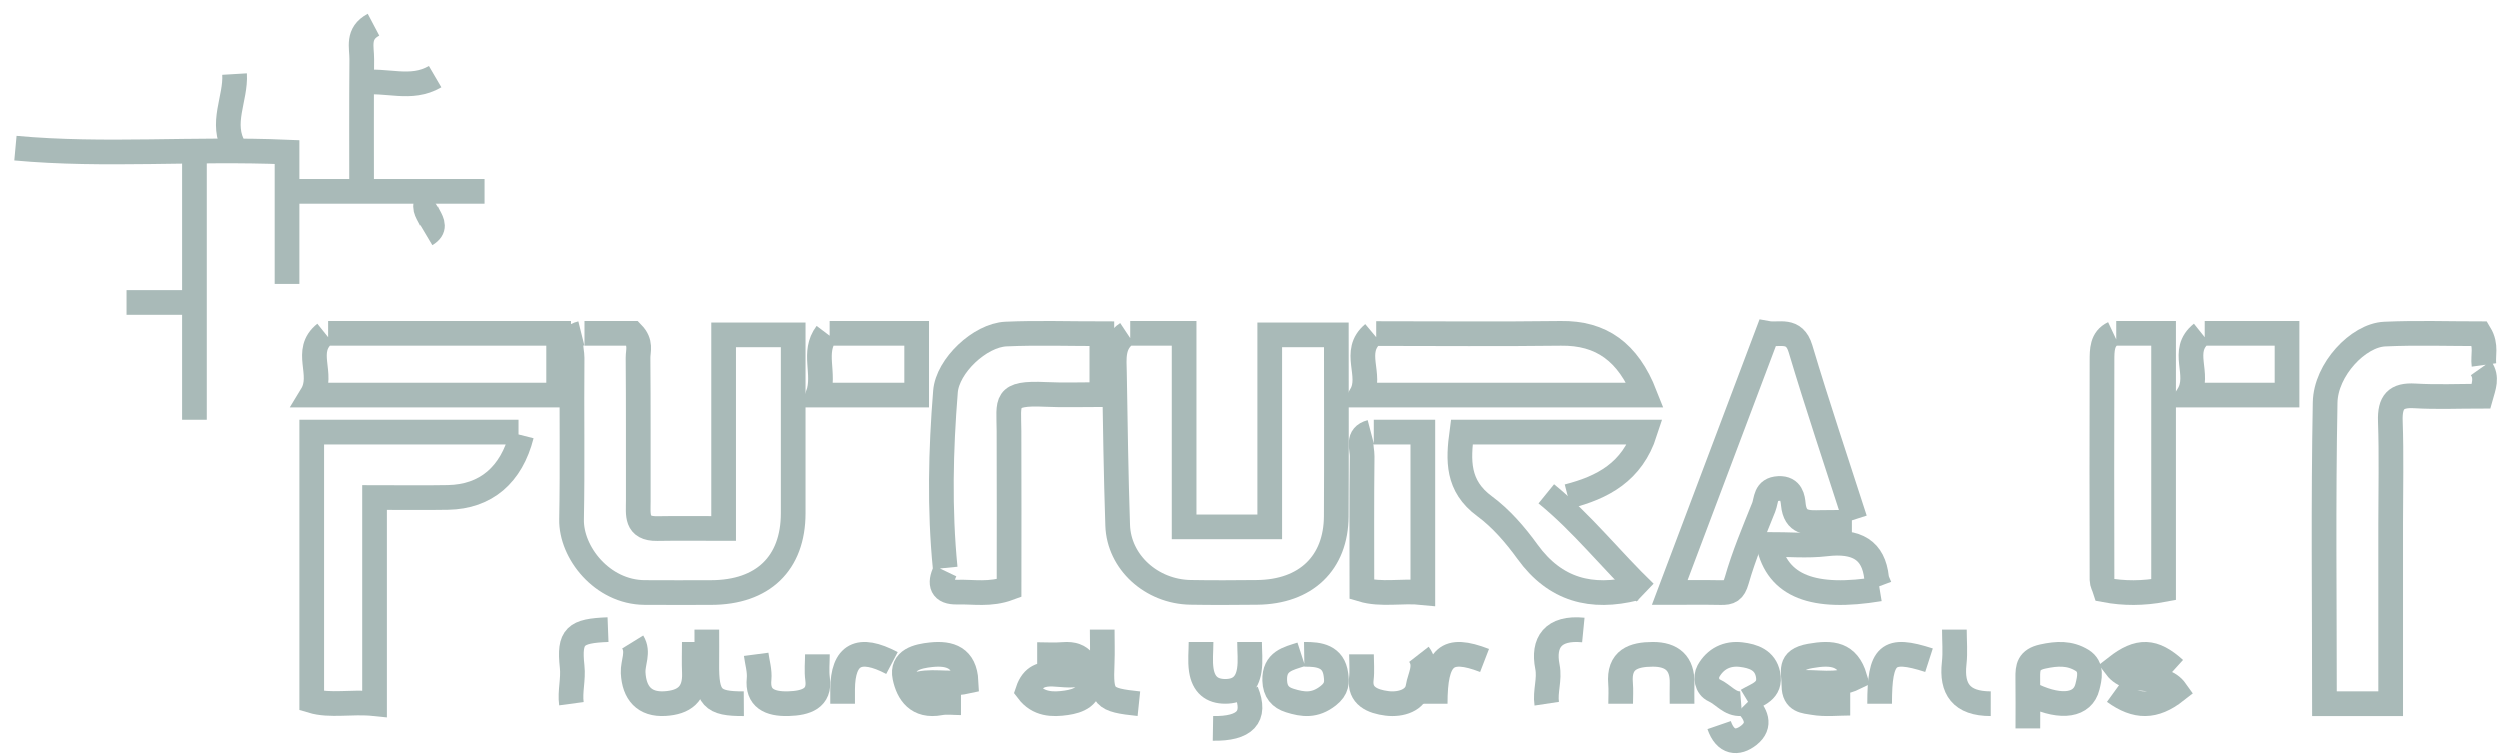 <?xml version="1.0" encoding="UTF-8"?>
<svg width="162px" height="49px" viewBox="0 0 162 49" version="1.1" xmlns="http://www.w3.org/2000/svg" xmlns:xlink="http://www.w3.org/1999/xlink">
    <!-- Generator: sketchtool 63.1 (101010) - https://sketch.com -->
    <title>A5750E38-FD37-482E-8BAD-77CF455F71B3</title>
    <desc>Created with sketchtool.</desc>
    <g id="Desktop" stroke="none" stroke-width="1" fill="none" fill-rule="evenodd">
        <g id="Web_desktop" transform="translate(-759, -12299)" stroke="#A9BAB8" stroke-width="1.6">
            <g id="Sponzori-sekcija" transform="translate(220, 5234)">
                <g id="Sponzor-nagradne-igre-sekcija" transform="translate(464, 6980)">
                    <g id="Futura-it-logo" transform="translate(76, 86)">
                        <path d="M159.961,22.649 C159.877,22.045 160.152,21.399 159.686,20.626 C157.69,20.626 155.605,20.554 153.526,20.649 C151.813,20.728 149.71,22.944 149.669,25.078 C149.546,31.55 149.625,38.026 149.625,44.6 L153.915,44.6 L153.915,32.967 C153.915,30.742 153.971,28.514 153.894,26.292 C153.851,25.04 154.269,24.581 155.477,24.653 C156.902,24.738 158.336,24.673 159.766,24.673 C159.936,24.066 160.194,23.459 159.766,22.852" id="Stroke-1"></path>
                        <path d="M32.601,27 L19.2,27 L19.2,44.411 C20.407,44.773 21.75,44.442 23.27,44.6 L23.27,31.238 C24.986,31.238 26.511,31.261 28.035,31.233 C30.495,31.188 32.149,29.772 32.8,27.202" id="Stroke-3"></path>
                        <path d="M60.248,36 C59.845,36.841 60.012,37.396 61.036,37.369 C62.088,37.341 63.159,37.565 64.387,37.11 C64.387,33.769 64.399,30.351 64.383,26.933 C64.374,25.004 64.031,24.431 66.753,24.558 C67.937,24.614 69.126,24.568 70.4,24.568 L70.4,20.625 C68.269,20.625 66.226,20.556 64.192,20.646 C62.499,20.722 60.401,22.703 60.267,24.372 C59.96,28.178 59.872,31.992 60.248,35.803" id="Stroke-5"></path>
                        <path d="M100.594,31.167 C102.849,30.59 104.765,29.589 105.6,27 L93.728,27 C93.482,28.824 93.414,30.489 95.197,31.8 C96.273,32.592 97.195,33.665 97.985,34.756 C99.781,37.237 102.133,37.831 104.97,37.121" id="Stroke-7"></path>
                        <path d="M119.2,32.656 C118.015,28.972 116.779,25.303 115.671,21.596 C115.268,20.247 114.29,20.739 113.532,20.6 C111.44,26.147 109.362,31.659 107.2,37.393 C108.394,37.393 109.452,37.378 110.509,37.399 C111.086,37.411 111.346,37.295 111.539,36.616 C112,35 112.66,33.438 113.288,31.872 C113.478,31.398 113.365,30.699 114.26,30.654 C115.101,30.612 115.17,31.31 115.206,31.674 C115.329,32.932 116.148,32.879 117.027,32.857 C117.685,32.84 118.344,32.854 119.002,32.854" id="Stroke-9"></path>
                        <path d="M120.8,36.983 C120.732,36.802 120.622,36.625 120.602,36.441 C120.409,34.65 119.324,34.009 117.318,34.248 C116.108,34.392 114.859,34.274 113.6,34.274 C114.184,36.999 116.504,37.876 120.8,37.163" id="Stroke-11"></path>
                        <path d="M130.795,44.086 C132.594,44.913 133.97,44.72 134.267,43.5 C134.396,42.972 134.605,42.209 133.911,41.786 C133.116,41.301 132.298,41.339 131.371,41.542 C130.451,41.744 130.39,42.231 130.401,42.932 C130.417,44.021 130.405,45.111 130.405,46.2" id="Stroke-13"></path>
                        <path d="M17.6,17.4 L17.6,8.854 C11.604,8.597 5.79,9.133 0,8.6" id="Stroke-15"></path>
                        <path d="M58.17,43.434 C59.23,43.006 60.396,43.426 61.6,43.162 C61.524,41.618 60.564,41.295 59.335,41.427 C58.458,41.52 57.399,41.758 57.633,42.873 C57.85,43.907 58.455,44.826 59.917,44.551 C60.352,44.469 60.818,44.538 61.271,44.538" id="Stroke-17"></path>
                        <path d="M115.509,43.243 C116.705,43.125 117.961,43.522 119.2,42.915 C118.732,41.349 117.717,41.255 116.298,41.506 C114.856,41.763 115.249,42.508 115.248,43.431 C115.247,44.445 115.966,44.435 116.511,44.53 C117.282,44.664 118.098,44.564 118.894,44.564" id="Stroke-19"></path>
                        <line x1="11.6" y1="9.4" x2="11.6" y2="26.2" id="Stroke-21"></line>
                        <path d="M112.218,44.384 C112.862,43.996 113.791,43.793 113.566,42.692 C113.377,41.769 112.605,41.512 111.827,41.419 C110.926,41.31 110.159,41.677 109.705,42.494 C109.502,42.86 109.578,43.508 110.073,43.731 C110.667,44 111.1,44.654 111.827,44.596" id="Stroke-23"></path>
                        <path d="M48,41.4 C48.07,41.935 48.241,42.478 48.188,43.004 C48.063,44.24 48.863,44.633 50.088,44.598 C51.235,44.565 52.15,44.254 51.98,43.004 C51.908,42.476 51.968,41.935 51.968,41.4" id="Stroke-25"></path>
                        <path d="M107.997,44.6 C107.997,44.16 107.988,43.72 107.999,43.28 C108.03,41.987 107.348,41.397 106.102,41.4 C104.855,41.403 103.879,41.73 104.012,43.281 C104.05,43.718 104.018,44.16 104.018,44.6" id="Stroke-27"></path>
                        <path d="M40,40.6 C40.41,41.265 39.995,41.938 40.028,42.594 C40.094,43.898 40.75,44.681 42.101,44.593 C43.298,44.516 44.056,44.006 43.997,42.596 C43.968,41.931 43.992,41.265 43.992,40.6" id="Stroke-29"></path>
                        <path d="M87.224,41.4 C87.224,41.934 87.277,42.473 87.213,43.002 C87.083,44.089 87.925,44.46 88.883,44.579 C89.79,44.691 90.758,44.365 90.887,43.53 C90.992,42.851 91.5,42.112 90.946,41.4" id="Stroke-31"></path>
                        <path d="M139.924,42.357 C138.568,41.127 137.593,41.079 136.119,42.233 C137.061,43.476 139.085,42.477 140,43.773 C138.606,44.865 137.426,44.865 136,43.833" id="Stroke-33"></path>
                        <path d="M76.828,40.6 C76.828,41.206 76.755,41.828 76.844,42.416 C76.989,43.375 77.535,43.8 78.4,43.8 C79.266,43.8 79.811,43.375 79.956,42.416 C80.045,41.828 79.972,41.206 79.972,40.6" id="Stroke-35"></path>
                        <path d="M99.2,31 C101.547,32.906 103.421,35.315 105.6,37.4" id="Stroke-37"></path>
                        <path d="M23.2,0.6 C22.121,1.169 22.448,2.054 22.442,2.84 C22.416,5.827 22.431,8.813 22.431,11.8" id="Stroke-39"></path>
                        <path d="M56.8,41.964 C54.666,40.839 53.619,41.394 53.601,43.659 C53.599,43.972 53.601,44.286 53.601,44.6" id="Stroke-41"></path>
                        <path d="M95.2,41.798 C92.754,40.854 92,41.514 92,44.6" id="Stroke-43"></path>
                        <path d="M124,41.781 C121.325,40.919 120.8,41.382 120.8,44.6" id="Stroke-45"></path>
                        <path d="M66.209,41.418 C66.774,41.418 67.343,41.458 67.904,41.41 C69.175,41.301 69.497,42.111 69.592,43.087 C69.692,44.124 68.871,44.429 68.09,44.542 C67.209,44.669 66.277,44.66 65.6,43.765 C66.248,41.822 68.136,43.242 69.225,42.53" id="Stroke-47"></path>
                        <line x1="30.4" y1="11.4" x2="17.6" y2="11.4" id="Stroke-49"></line>
                        <path d="M44.802,39.8 C44.802,40.527 44.809,41.254 44.801,41.982 C44.776,44.219 45.142,44.612 47.2,44.6" id="Stroke-51"></path>
                        <path d="M70.424,39.8 C70.424,40.527 70.45,41.256 70.42,41.982 C70.328,44.189 70.472,44.357 72.8,44.6" id="Stroke-53"></path>
                        <path d="M38.4,39.8 C36.274,39.881 35.859,40.212 36.075,42.195 C36.166,43.026 35.92,43.8 36.028,44.6" id="Stroke-55"></path>
                        <path d="M14.2,3.8 C14.295,5.4 13.242,7 14.2,8.6" id="Stroke-57"></path>
                        <path d="M27.2,3.967 C25.619,4.891 23.997,4.111 22.4,4.367" id="Stroke-59"></path>
                        <path d="M125.644,39.8 C125.644,40.527 125.711,41.261 125.631,41.981 C125.445,43.639 126.085,44.599 128,44.6" id="Stroke-61"></path>
                        <path d="M101.6,39.824 C99.621,39.63 98.964,40.646 99.273,42.204 C99.438,43.042 99.109,43.804 99.229,44.6" id="Stroke-63"></path>
                        <path d="M112.147,44.6 C112.76,45.22 113.162,45.984 112.323,46.646 C111.602,47.215 110.807,47.168 110.4,45.986" id="Stroke-65"></path>
                        <path d="M79.759,43.8 C80.444,45.477 79.652,46.232 77.6,46.199" id="Stroke-67"></path>
                        <line x1="7.2" y1="18.6" x2="11.2" y2="18.6" id="Stroke-69"></line>
                        <path d="M27.01,11.8 C25.706,12.551 27.879,13.447 26.61,14.2" id="Stroke-71"></path>
                        <path d="M83.323,41.401 C82.468,41.678 81.564,41.846 81.601,43.091 C81.623,43.819 81.97,44.203 82.572,44.392 C83.43,44.663 84.197,44.767 85.068,44.084 C85.656,43.623 85.631,43.192 85.569,42.717 C85.414,41.53 84.495,41.386 83.512,41.401" id="Stroke-73"></path>
                        <path d="M87.829,27 C86.904,27.243 87.274,28.015 87.267,28.565 C87.232,31.435 87.251,34.305 87.251,37.199 C88.519,37.578 89.822,37.257 91.2,37.4 L91.2,27 L88.022,27" id="Stroke-75"></path>
                        <path d="M141.665,20.6 C140.213,21.758 141.641,23.224 140.8,24.6 L147.2,24.6 L147.2,20.6 L141.866,20.6" id="Stroke-77"></path>
                        <path d="M135.946,20.6 C135.194,20.954 135.213,21.698 135.21,22.376 C135.194,27.112 135.2,31.848 135.21,36.584 C135.21,36.782 135.328,36.979 135.408,37.23 C136.627,37.46 137.867,37.46 139.2,37.209 L139.2,20.6 L136.132,20.6" id="Stroke-79"></path>
                        <path d="M87.982,20.615 C86.568,21.798 87.959,23.298 87.2,24.6 L105.6,24.6 C104.502,21.795 102.757,20.566 100.14,20.601 C96.153,20.653 92.165,20.615 88.178,20.615" id="Stroke-81"></path>
                        <path d="M72.032,20.6 C71.057,21.248 71.201,22.238 71.216,23.168 C71.27,26.46 71.316,29.752 71.426,33.043 C71.507,35.429 73.615,37.338 76.142,37.384 C77.58,37.41 79.019,37.4 80.457,37.386 C83.62,37.355 85.574,35.491 85.59,32.451 C85.61,28.565 85.594,24.68 85.594,20.699 L81.279,20.699 L81.279,33.142 L75.731,33.142 L75.731,20.6 L72.238,20.6" id="Stroke-83"></path>
                        <path d="M52.556,20.6 C51.612,21.853 52.506,23.203 52,24.6 L58.4,24.6 L58.4,20.6 L52.761,20.6" id="Stroke-85"></path>
                        <path d="M36.67,20.6 C35.686,20.845 36.078,21.625 36.072,22.181 C36.038,25.672 36.105,29.163 36.037,32.653 C35.995,34.792 38.011,37.371 40.768,37.394 C42.203,37.406 43.637,37.397 45.072,37.396 C48.439,37.392 50.397,35.506 50.399,32.258 C50.401,28.437 50.399,24.616 50.399,20.699 L45.891,20.699 L45.891,33.246 C44.327,33.246 42.957,33.227 41.588,33.251 C40.18,33.276 40.363,32.313 40.361,31.468 C40.355,28.372 40.371,25.276 40.345,22.181 C40.341,21.724 40.573,21.21 39.982,20.6 L36.875,20.6" id="Stroke-87"></path>
                        <path d="M20.061,20.6 C18.616,21.758 20.038,23.224 19.2,24.6 L35.2,24.6 L35.2,20.6 L20.262,20.6" id="Stroke-89"></path>
                    </g>
                </g>
            </g>
        </g>
    </g>
</svg>